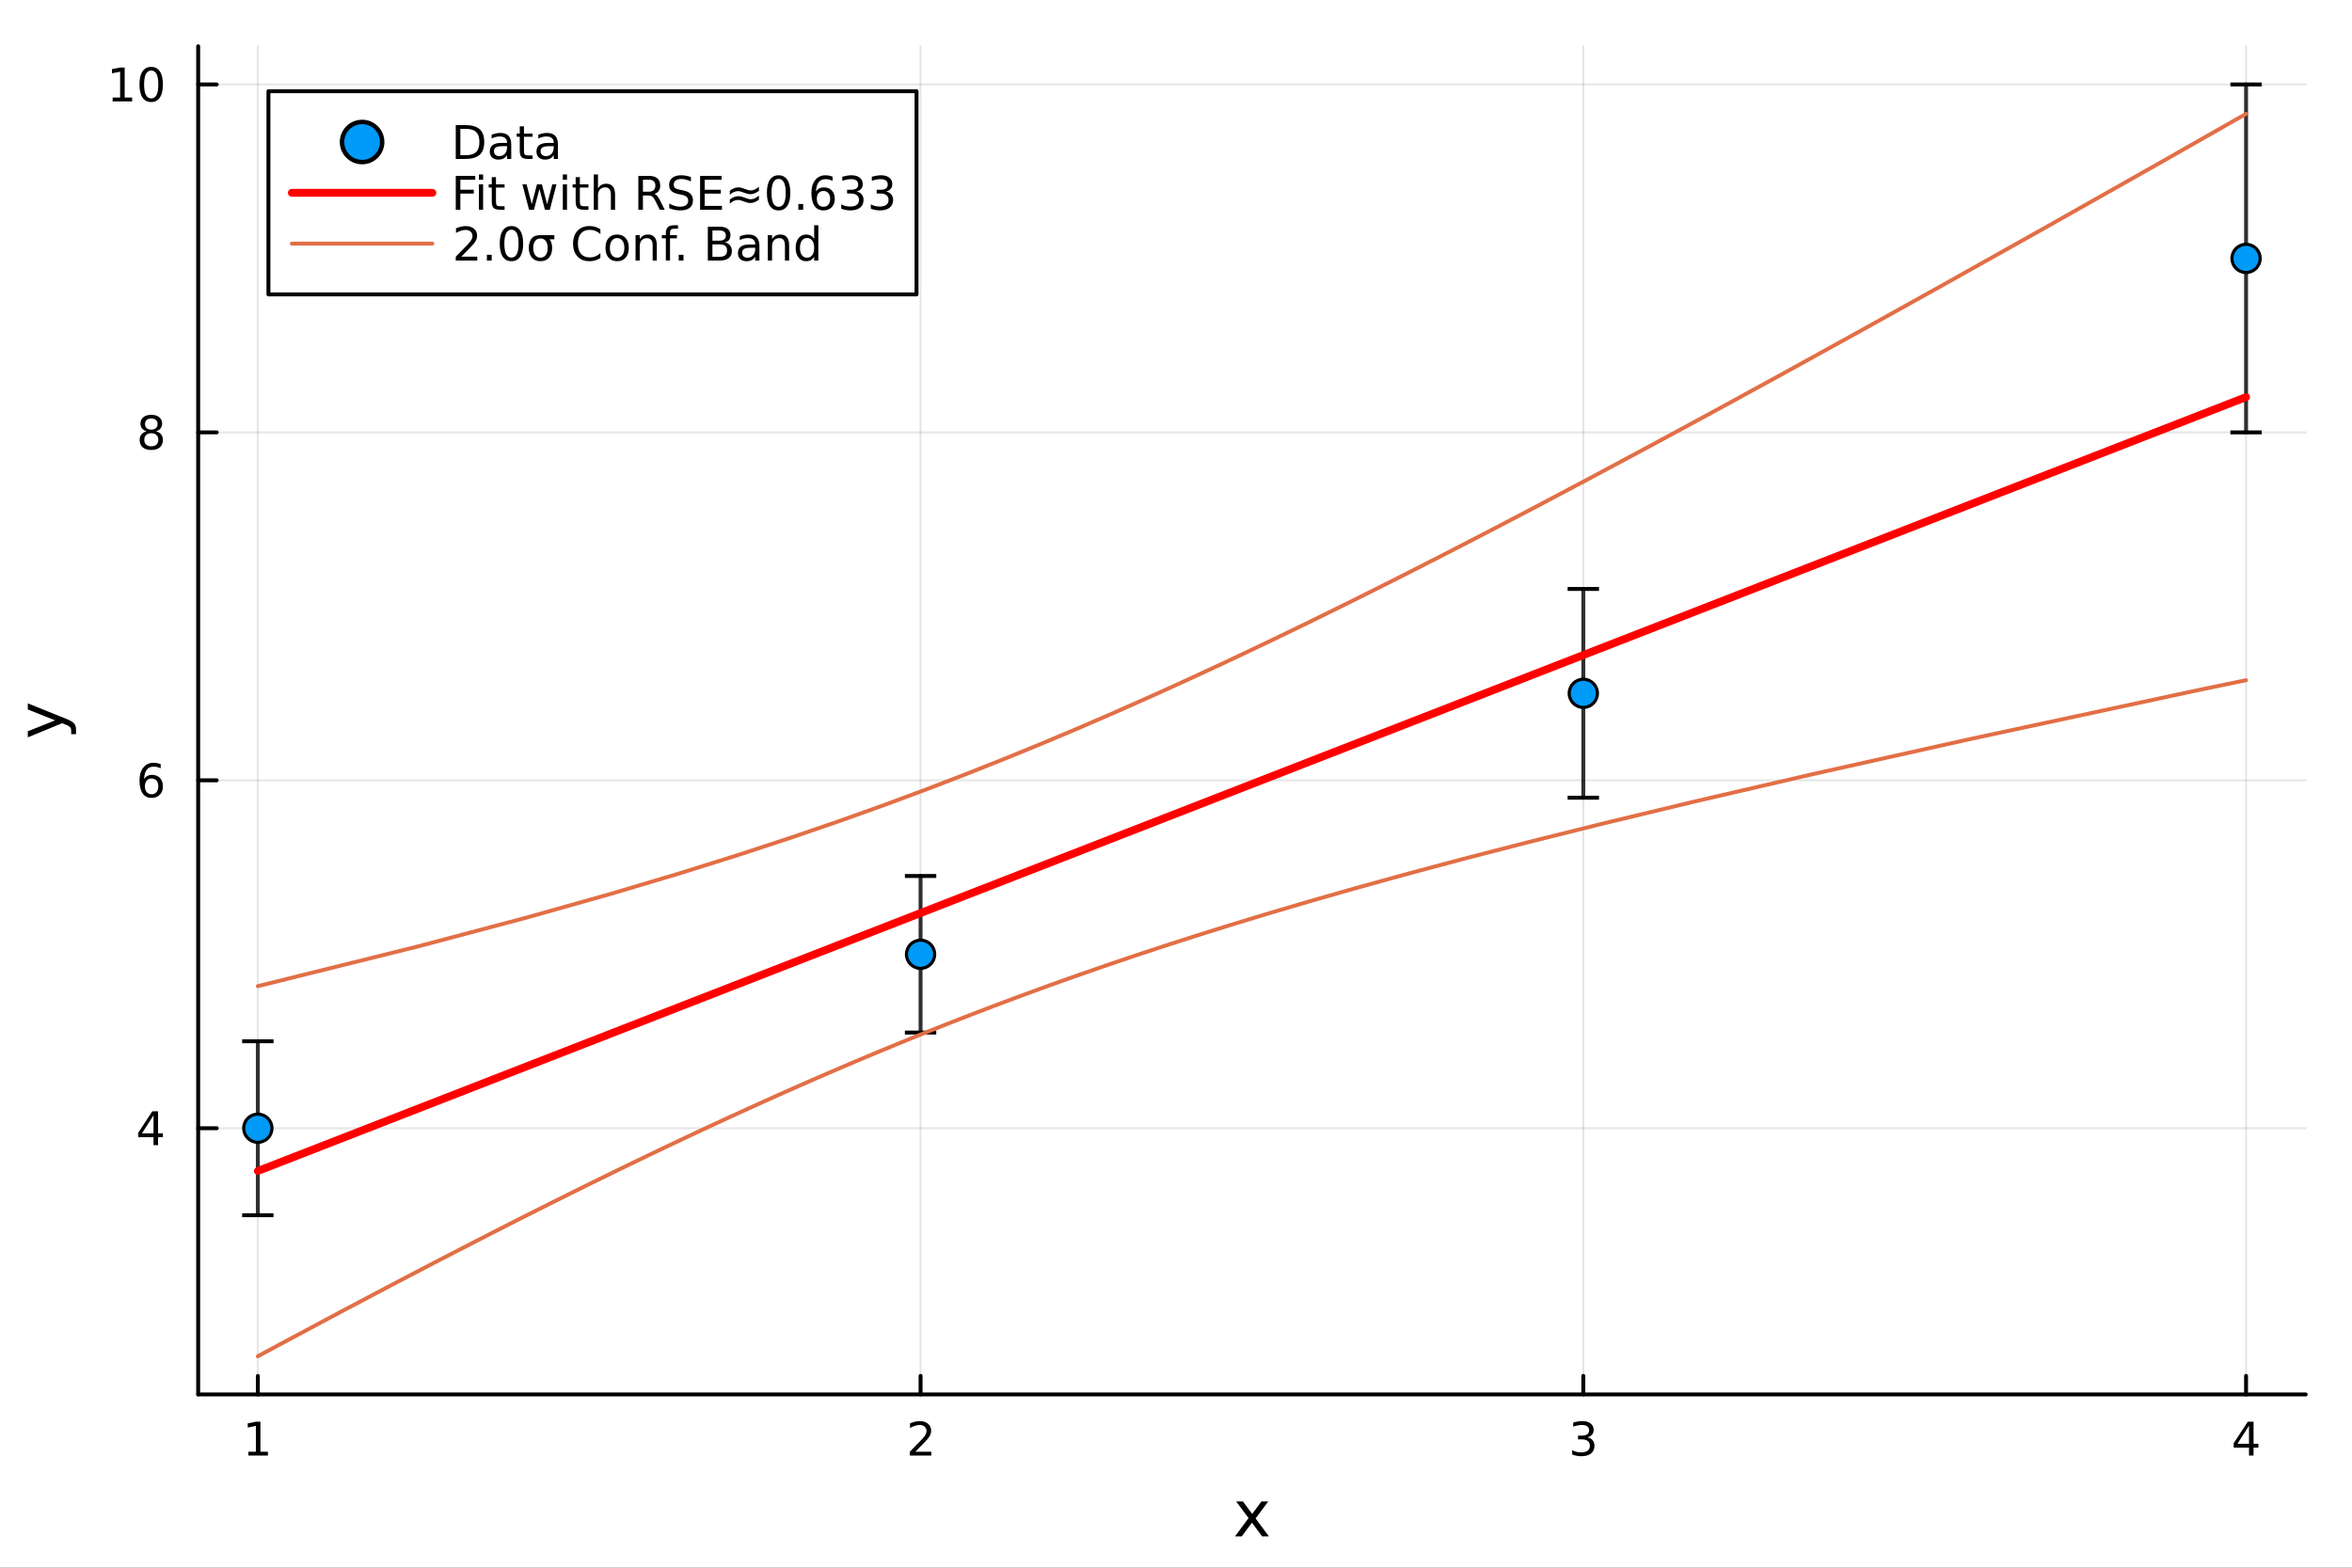 <?xml version="1.0" encoding="utf-8"?>
<svg xmlns="http://www.w3.org/2000/svg" xmlns:xlink="http://www.w3.org/1999/xlink" width="600" height="400" viewBox="0 0 2400 1600">
<rect x="0" y="0" width="2400" height="1600" fill="#333333" stroke="none"/>
<defs>
  <clipPath id="clip670">
    <rect x="0" y="0" width="2400" height="1600"/>
  </clipPath>
</defs>
<path clip-path="url(#clip670)" d="M0 1600 L2400 1600 L2400 0 L0 0  Z" fill="#ffffff" fill-rule="evenodd" fill-opacity="1"/>
<defs>
  <clipPath id="clip671">
    <rect x="480" y="0" width="1681" height="1600"/>
  </clipPath>
</defs>
<path clip-path="url(#clip670)" d="M202.227 1423.18 L2352.76 1423.18 L2352.76 47.244 L202.227 47.244  Z" fill="#ffffff" fill-rule="evenodd" fill-opacity="1"/>
<defs>
  <clipPath id="clip672">
    <rect x="202" y="47" width="2152" height="1377"/>
  </clipPath>
</defs>
<polyline clip-path="url(#clip672)" style="stroke:#000000; stroke-linecap:round; stroke-linejoin:round; stroke-width:2; stroke-opacity:0.1; fill:none" points="263.091,1423.18 263.091,47.244 "/>
<polyline clip-path="url(#clip672)" style="stroke:#000000; stroke-linecap:round; stroke-linejoin:round; stroke-width:2; stroke-opacity:0.1; fill:none" points="939.358,1423.18 939.358,47.244 "/>
<polyline clip-path="url(#clip672)" style="stroke:#000000; stroke-linecap:round; stroke-linejoin:round; stroke-width:2; stroke-opacity:0.1; fill:none" points="1615.63,1423.18 1615.63,47.244 "/>
<polyline clip-path="url(#clip672)" style="stroke:#000000; stroke-linecap:round; stroke-linejoin:round; stroke-width:2; stroke-opacity:0.1; fill:none" points="2291.89,1423.18 2291.89,47.244 "/>
<polyline clip-path="url(#clip672)" style="stroke:#000000; stroke-linecap:round; stroke-linejoin:round; stroke-width:2; stroke-opacity:0.1; fill:none" points="202.227,1151.49 2352.76,1151.49 "/>
<polyline clip-path="url(#clip672)" style="stroke:#000000; stroke-linecap:round; stroke-linejoin:round; stroke-width:2; stroke-opacity:0.1; fill:none" points="202.227,796.391 2352.76,796.391 "/>
<polyline clip-path="url(#clip672)" style="stroke:#000000; stroke-linecap:round; stroke-linejoin:round; stroke-width:2; stroke-opacity:0.1; fill:none" points="202.227,441.288 2352.76,441.288 "/>
<polyline clip-path="url(#clip672)" style="stroke:#000000; stroke-linecap:round; stroke-linejoin:round; stroke-width:2; stroke-opacity:0.1; fill:none" points="202.227,86.186 2352.76,86.186 "/>
<polyline clip-path="url(#clip670)" style="stroke:#000000; stroke-linecap:round; stroke-linejoin:round; stroke-width:4; stroke-opacity:1; fill:none" points="202.227,1423.18 2352.76,1423.18 "/>
<polyline clip-path="url(#clip670)" style="stroke:#000000; stroke-linecap:round; stroke-linejoin:round; stroke-width:4; stroke-opacity:1; fill:none" points="263.091,1423.18 263.091,1404.28 "/>
<polyline clip-path="url(#clip670)" style="stroke:#000000; stroke-linecap:round; stroke-linejoin:round; stroke-width:4; stroke-opacity:1; fill:none" points="939.358,1423.18 939.358,1404.28 "/>
<polyline clip-path="url(#clip670)" style="stroke:#000000; stroke-linecap:round; stroke-linejoin:round; stroke-width:4; stroke-opacity:1; fill:none" points="1615.63,1423.18 1615.63,1404.28 "/>
<polyline clip-path="url(#clip670)" style="stroke:#000000; stroke-linecap:round; stroke-linejoin:round; stroke-width:4; stroke-opacity:1; fill:none" points="2291.89,1423.18 2291.89,1404.28 "/>
<path clip-path="url(#clip670)" d="M253.473 1481.64 L261.112 1481.64 L261.112 1455.28 L252.802 1456.95 L252.802 1452.69 L261.066 1451.02 L265.742 1451.02 L265.742 1481.64 L273.381 1481.64 L273.381 1485.58 L253.473 1485.58 L253.473 1481.64 Z" fill="#000000" fill-rule="nonzero" fill-opacity="1" /><path clip-path="url(#clip670)" d="M934.011 1481.64 L950.33 1481.64 L950.33 1485.58 L928.386 1485.58 L928.386 1481.64 Q931.048 1478.89 935.631 1474.26 Q940.238 1469.61 941.418 1468.27 Q943.664 1465.74 944.543 1464.01 Q945.446 1462.25 945.446 1460.56 Q945.446 1457.8 943.502 1456.07 Q941.58 1454.33 938.479 1454.33 Q936.28 1454.33 933.826 1455.09 Q931.395 1455.86 928.618 1457.41 L928.618 1452.69 Q931.442 1451.55 933.895 1450.97 Q936.349 1450.39 938.386 1450.39 Q943.756 1450.39 946.951 1453.08 Q950.145 1455.77 950.145 1460.26 Q950.145 1462.39 949.335 1464.31 Q948.548 1466.2 946.442 1468.8 Q945.863 1469.47 942.761 1472.69 Q939.659 1475.88 934.011 1481.64 Z" fill="#000000" fill-rule="nonzero" fill-opacity="1" /><path clip-path="url(#clip670)" d="M1619.87 1466.95 Q1623.23 1467.66 1625.1 1469.93 Q1627 1472.2 1627 1475.53 Q1627 1480.65 1623.48 1483.45 Q1619.97 1486.25 1613.48 1486.25 Q1611.31 1486.25 1608.99 1485.81 Q1606.7 1485.39 1604.25 1484.54 L1604.25 1480.02 Q1606.19 1481.16 1608.51 1481.74 Q1610.82 1482.32 1613.35 1482.32 Q1617.74 1482.32 1620.03 1480.58 Q1622.35 1478.84 1622.35 1475.53 Q1622.35 1472.48 1620.2 1470.77 Q1618.07 1469.03 1614.25 1469.03 L1610.22 1469.03 L1610.22 1465.19 L1614.43 1465.19 Q1617.88 1465.19 1619.71 1463.82 Q1621.54 1462.43 1621.54 1459.84 Q1621.54 1457.18 1619.64 1455.77 Q1617.77 1454.33 1614.25 1454.33 Q1612.33 1454.33 1610.13 1454.75 Q1607.93 1455.16 1605.29 1456.04 L1605.29 1451.88 Q1607.95 1451.14 1610.27 1450.77 Q1612.6 1450.39 1614.66 1450.39 Q1619.99 1450.39 1623.09 1452.83 Q1626.19 1455.23 1626.19 1459.35 Q1626.19 1462.22 1624.55 1464.21 Q1622.91 1466.18 1619.87 1466.95 Z" fill="#000000" fill-rule="nonzero" fill-opacity="1" /><path clip-path="url(#clip670)" d="M2294.9 1455.09 L2283.1 1473.54 L2294.9 1473.54 L2294.9 1455.09 M2293.67 1451.02 L2299.55 1451.02 L2299.55 1473.54 L2304.48 1473.54 L2304.48 1477.43 L2299.55 1477.43 L2299.55 1485.58 L2294.9 1485.58 L2294.9 1477.43 L2279.3 1477.43 L2279.3 1472.92 L2293.67 1451.02 Z" fill="#000000" fill-rule="nonzero" fill-opacity="1" /><path clip-path="url(#clip670)" d="M1294.11 1532.4 L1281.22 1549.74 L1294.77 1568.04 L1287.87 1568.04 L1277.49 1554.04 L1267.12 1568.04 L1260.21 1568.04 L1274.05 1549.39 L1261.39 1532.4 L1268.29 1532.4 L1277.75 1545.1 L1287.2 1532.4 L1294.11 1532.4 Z" fill="#000000" fill-rule="nonzero" fill-opacity="1" /><polyline clip-path="url(#clip670)" style="stroke:#000000; stroke-linecap:round; stroke-linejoin:round; stroke-width:4; stroke-opacity:1; fill:none" points="202.227,1423.18 202.227,47.244 "/>
<polyline clip-path="url(#clip670)" style="stroke:#000000; stroke-linecap:round; stroke-linejoin:round; stroke-width:4; stroke-opacity:1; fill:none" points="202.227,1151.49 221.125,1151.49 "/>
<polyline clip-path="url(#clip670)" style="stroke:#000000; stroke-linecap:round; stroke-linejoin:round; stroke-width:4; stroke-opacity:1; fill:none" points="202.227,796.391 221.125,796.391 "/>
<polyline clip-path="url(#clip670)" style="stroke:#000000; stroke-linecap:round; stroke-linejoin:round; stroke-width:4; stroke-opacity:1; fill:none" points="202.227,441.288 221.125,441.288 "/>
<polyline clip-path="url(#clip670)" style="stroke:#000000; stroke-linecap:round; stroke-linejoin:round; stroke-width:4; stroke-opacity:1; fill:none" points="202.227,86.186 221.125,86.186 "/>
<path clip-path="url(#clip670)" d="M156.644 1138.29 L144.839 1156.74 L156.644 1156.74 L156.644 1138.29 M155.417 1134.21 L161.297 1134.21 L161.297 1156.74 L166.227 1156.74 L166.227 1160.62 L161.297 1160.62 L161.297 1168.77 L156.644 1168.77 L156.644 1160.62 L141.042 1160.62 L141.042 1156.11 L155.417 1134.21 Z" fill="#000000" fill-rule="nonzero" fill-opacity="1" /><path clip-path="url(#clip670)" d="M154.7 794.527 Q151.552 794.527 149.7 796.68 Q147.871 798.833 147.871 802.583 Q147.871 806.31 149.7 808.485 Q151.552 810.638 154.7 810.638 Q157.848 810.638 159.677 808.485 Q161.528 806.31 161.528 802.583 Q161.528 798.833 159.677 796.68 Q157.848 794.527 154.7 794.527 M163.982 779.874 L163.982 784.134 Q162.223 783.3 160.417 782.861 Q158.635 782.421 156.876 782.421 Q152.246 782.421 149.792 785.546 Q147.362 788.671 147.015 794.99 Q148.38 792.976 150.441 791.911 Q152.501 790.824 154.978 790.824 Q160.186 790.824 163.195 793.995 Q166.227 797.143 166.227 802.583 Q166.227 807.907 163.079 811.124 Q159.931 814.342 154.7 814.342 Q148.704 814.342 145.533 809.759 Q142.362 805.152 142.362 796.425 Q142.362 788.231 146.251 783.37 Q150.14 778.486 156.69 778.486 Q158.45 778.486 160.232 778.833 Q162.038 779.18 163.982 779.874 Z" fill="#000000" fill-rule="nonzero" fill-opacity="1" /><path clip-path="url(#clip670)" d="M154.376 442.156 Q151.042 442.156 149.121 443.939 Q147.223 445.721 147.223 448.846 Q147.223 451.971 149.121 453.753 Q151.042 455.536 154.376 455.536 Q157.709 455.536 159.63 453.753 Q161.552 451.948 161.552 448.846 Q161.552 445.721 159.63 443.939 Q157.732 442.156 154.376 442.156 M149.7 440.165 Q146.691 439.425 145.001 437.365 Q143.334 435.304 143.334 432.341 Q143.334 428.198 146.274 425.791 Q149.237 423.383 154.376 423.383 Q159.538 423.383 162.477 425.791 Q165.417 428.198 165.417 432.341 Q165.417 435.304 163.727 437.365 Q162.061 439.425 159.075 440.165 Q162.454 440.952 164.329 443.244 Q166.227 445.536 166.227 448.846 Q166.227 453.869 163.149 456.554 Q160.093 459.239 154.376 459.239 Q148.658 459.239 145.579 456.554 Q142.524 453.869 142.524 448.846 Q142.524 445.536 144.422 443.244 Q146.32 440.952 149.7 440.165 M147.987 432.781 Q147.987 435.466 149.653 436.971 Q151.343 438.476 154.376 438.476 Q157.385 438.476 159.075 436.971 Q160.788 435.466 160.788 432.781 Q160.788 430.096 159.075 428.591 Q157.385 427.087 154.376 427.087 Q151.343 427.087 149.653 428.591 Q147.987 430.096 147.987 432.781 Z" fill="#000000" fill-rule="nonzero" fill-opacity="1" /><path clip-path="url(#clip670)" d="M114.931 99.531 L122.57 99.531 L122.57 73.165 L114.26 74.832 L114.26 70.572 L122.524 68.906 L127.2 68.906 L127.2 99.531 L134.839 99.531 L134.839 103.466 L114.931 103.466 L114.931 99.531 Z" fill="#000000" fill-rule="nonzero" fill-opacity="1" /><path clip-path="url(#clip670)" d="M154.283 71.984 Q150.672 71.984 148.843 75.549 Q147.038 79.091 147.038 86.22 Q147.038 93.327 148.843 96.892 Q150.672 100.433 154.283 100.433 Q157.917 100.433 159.723 96.892 Q161.552 93.327 161.552 86.22 Q161.552 79.091 159.723 75.549 Q157.917 71.984 154.283 71.984 M154.283 68.281 Q160.093 68.281 163.149 72.887 Q166.227 77.47 166.227 86.22 Q166.227 94.947 163.149 99.554 Q160.093 104.137 154.283 104.137 Q148.473 104.137 145.394 99.554 Q142.339 94.947 142.339 86.22 Q142.339 77.47 145.394 72.887 Q148.473 68.281 154.283 68.281 Z" fill="#000000" fill-rule="nonzero" fill-opacity="1" /><path clip-path="url(#clip670)" d="M67.314 733.525 Q73.68 736.008 75.622 738.363 Q77.563 740.718 77.563 744.665 L77.563 749.344 L72.662 749.344 L72.662 745.906 Q72.662 743.487 71.516 742.151 Q70.37 740.814 66.105 739.191 L63.431 738.14 L28.356 752.559 L28.356 746.352 L56.238 735.212 L28.356 724.072 L28.356 717.865 L67.314 733.525 Z" fill="#000000" fill-rule="nonzero" fill-opacity="1" /><polyline clip-path="url(#clip672)" style="stroke:#000000; stroke-linecap:round; stroke-linejoin:round; stroke-width:4; stroke-opacity:0.8; fill:none" points="263.091,1240.27 263.091,1062.72 "/>
<polyline clip-path="url(#clip672)" style="stroke:#000000; stroke-linecap:round; stroke-linejoin:round; stroke-width:4; stroke-opacity:0.8; fill:none" points="939.358,1053.84 939.358,894.044 "/>
<polyline clip-path="url(#clip672)" style="stroke:#000000; stroke-linecap:round; stroke-linejoin:round; stroke-width:4; stroke-opacity:0.8; fill:none" points="1615.63,814.146 1615.63,601.084 "/>
<polyline clip-path="url(#clip672)" style="stroke:#000000; stroke-linecap:round; stroke-linejoin:round; stroke-width:4; stroke-opacity:0.8; fill:none" points="2291.89,441.288 2291.89,86.186 "/>
<line clip-path="url(#clip672)" x1="279.091" y1="1240.27" x2="247.091" y2="1240.27" style="stroke:#000000; stroke-width:4; stroke-opacity:1"/>
<line clip-path="url(#clip672)" x1="279.091" y1="1062.72" x2="247.091" y2="1062.72" style="stroke:#000000; stroke-width:4; stroke-opacity:1"/>
<line clip-path="url(#clip672)" x1="955.358" y1="1053.84" x2="923.358" y2="1053.84" style="stroke:#000000; stroke-width:4; stroke-opacity:1"/>
<line clip-path="url(#clip672)" x1="955.358" y1="894.044" x2="923.358" y2="894.044" style="stroke:#000000; stroke-width:4; stroke-opacity:1"/>
<line clip-path="url(#clip672)" x1="1631.63" y1="814.146" x2="1599.63" y2="814.146" style="stroke:#000000; stroke-width:4; stroke-opacity:1"/>
<line clip-path="url(#clip672)" x1="1631.63" y1="601.084" x2="1599.63" y2="601.084" style="stroke:#000000; stroke-width:4; stroke-opacity:1"/>
<line clip-path="url(#clip672)" x1="2307.89" y1="441.288" x2="2275.89" y2="441.288" style="stroke:#000000; stroke-width:4; stroke-opacity:1"/>
<line clip-path="url(#clip672)" x1="2307.89" y1="86.186" x2="2275.89" y2="86.186" style="stroke:#000000; stroke-width:4; stroke-opacity:1"/>
<circle clip-path="url(#clip672)" cx="263.091" cy="1151.49" r="14.4" fill="#009af9" fill-rule="evenodd" fill-opacity="1" stroke="#000000" stroke-opacity="1" stroke-width="3.2"/>
<circle clip-path="url(#clip672)" cx="939.358" cy="973.942" r="14.4" fill="#009af9" fill-rule="evenodd" fill-opacity="1" stroke="#000000" stroke-opacity="1" stroke-width="3.2"/>
<circle clip-path="url(#clip672)" cx="1615.63" cy="707.615" r="14.4" fill="#009af9" fill-rule="evenodd" fill-opacity="1" stroke="#000000" stroke-opacity="1" stroke-width="3.2"/>
<circle clip-path="url(#clip672)" cx="2291.89" cy="263.737" r="14.4" fill="#009af9" fill-rule="evenodd" fill-opacity="1" stroke="#000000" stroke-opacity="1" stroke-width="3.2"/>
<polyline clip-path="url(#clip672)" style="stroke:#ff0000; stroke-linecap:round; stroke-linejoin:round; stroke-width:8; stroke-opacity:1; fill:none" points="263.091,1195.16 267.157,1193.58 271.223,1191.99 275.289,1190.41 279.354,1188.83 283.42,1187.24 287.486,1185.66 291.552,1184.08 295.617,1182.5 299.683,1180.91 303.749,1179.33 307.815,1177.75 311.88,1176.16 315.946,1174.58 320.012,1173 324.077,1171.41 328.143,1169.83 332.209,1168.25 336.275,1166.67 340.34,1165.08 344.406,1163.5 348.472,1161.92 352.538,1160.33 356.603,1158.75 360.669,1157.17 364.735,1155.59 368.801,1154 372.866,1152.42 376.932,1150.84 380.998,1149.25 385.063,1147.67 389.129,1146.09 393.195,1144.51 397.261,1142.92 401.326,1141.34 405.392,1139.76 409.458,1138.17 413.524,1136.59 417.589,1135.01 421.655,1133.42 425.721,1131.84 429.787,1130.26 433.852,1128.68 437.918,1127.09 441.984,1125.51 446.049,1123.93 450.115,1122.34 454.181,1120.76 458.247,1119.18 462.312,1117.6 466.378,1116.01 470.444,1114.43 474.51,1112.85 478.575,1111.26 482.641,1109.68 486.707,1108.1 490.772,1106.52 494.838,1104.93 498.904,1103.35 502.97,1101.77 507.035,1100.18 511.101,1098.6 515.167,1097.02 519.233,1095.44 523.298,1093.85 527.364,1092.27 531.43,1090.69 535.496,1089.1 539.561,1087.52 543.627,1085.94 547.693,1084.35 551.758,1082.77 555.824,1081.19 559.89,1079.61 563.956,1078.02 568.021,1076.44 572.087,1074.86 576.153,1073.27 580.219,1071.69 584.284,1070.11 588.35,1068.53 592.416,1066.94 596.482,1065.36 600.547,1063.78 604.613,1062.19 608.679,1060.61 612.744,1059.03 616.81,1057.45 620.876,1055.86 624.942,1054.28 629.007,1052.7 633.073,1051.11 637.139,1049.53 641.205,1047.95 645.27,1046.36 649.336,1044.78 653.402,1043.2 657.468,1041.62 661.533,1040.03 665.599,1038.45 669.665,1036.87 673.73,1035.28 677.796,1033.7 681.862,1032.12 685.928,1030.54 689.993,1028.95 694.059,1027.37 698.125,1025.79 702.191,1024.2 706.256,1022.62 710.322,1021.04 714.388,1019.46 718.453,1017.87 722.519,1016.29 726.585,1014.71 730.651,1013.12 734.716,1011.54 738.782,1009.96 742.848,1008.38 746.914,1006.79 750.979,1005.21 755.045,1003.63 759.111,1002.04 763.177,1000.46 767.242,998.878 771.308,997.295 775.374,995.712 779.439,994.129 783.505,992.546 787.571,990.963 791.637,989.38 795.702,987.797 799.768,986.214 803.834,984.631 807.9,983.049 811.965,981.466 816.031,979.883 820.097,978.3 824.163,976.717 828.228,975.134 832.294,973.551 836.36,971.968 840.425,970.385 844.491,968.802 848.557,967.219 852.623,965.637 856.688,964.054 860.754,962.471 864.82,960.888 868.886,959.305 872.951,957.722 877.017,956.139 881.083,954.556 885.149,952.973 889.214,951.39 893.28,949.807 897.346,948.225 901.411,946.642 905.477,945.059 909.543,943.476 913.609,941.893 917.674,940.31 921.74,938.727 925.806,937.144 929.872,935.561 933.937,933.978 938.003,932.395 942.069,930.813 946.135,929.23 950.2,927.647 954.266,926.064 958.332,924.481 962.397,922.898 966.463,921.315 970.529,919.732 974.595,918.149 978.66,916.566 982.726,914.983 986.792,913.401 990.858,911.818 994.923,910.235 998.989,908.652 1003.05,907.069 1007.12,905.486 1011.19,903.903 1015.25,902.32 1019.32,900.737 1023.38,899.154 1027.45,897.571 1031.51,895.989 1035.58,894.406 1039.65,892.823 1043.71,891.24 1047.78,889.657 1051.84,888.074 1055.91,886.491 1059.98,884.908 1064.04,883.325 1068.11,881.742 1072.17,880.159 1076.24,878.577 1080.3,876.994 1084.37,875.411 1088.44,873.828 1092.5,872.245 1096.57,870.662 1100.63,869.079 1104.7,867.496 1108.76,865.913 1112.83,864.33 1116.9,862.747 1120.96,861.165 1125.03,859.582 1129.09,857.999 1133.16,856.416 1137.22,854.833 1141.29,853.25 1145.36,851.667 1149.42,850.084 1153.49,848.501 1157.55,846.918 1161.62,845.335 1165.68,843.753 1169.75,842.17 1173.82,840.587 1177.88,839.004 1181.95,837.421 1186.01,835.838 1190.08,834.255 1194.14,832.672 1198.21,831.089 1202.28,829.506 1206.34,827.923 1210.41,826.341 1214.47,824.758 1218.54,823.175 1222.6,821.592 1226.67,820.009 1230.74,818.426 1234.8,816.843 1238.87,815.26 1242.93,813.677 1247,812.094 1251.06,810.511 1255.13,808.929 1259.2,807.346 1263.26,805.763 1267.33,804.18 1271.39,802.597 1275.46,801.014 1279.52,799.431 1283.59,797.848 1287.66,796.265 1291.72,794.682 1295.79,793.099 1299.85,791.517 1303.92,789.934 1307.98,788.351 1312.05,786.768 1316.12,785.185 1320.18,783.602 1324.25,782.019 1328.31,780.436 1332.38,778.853 1336.44,777.27 1340.51,775.687 1344.58,774.105 1348.64,772.522 1352.71,770.939 1356.77,769.356 1360.84,767.773 1364.9,766.19 1368.97,764.607 1373.04,763.024 1377.1,761.441 1381.17,759.858 1385.23,758.275 1389.3,756.693 1393.37,755.11 1397.43,753.527 1401.5,751.944 1405.56,750.361 1409.63,748.778 1413.69,747.195 1417.76,745.612 1421.83,744.029 1425.89,742.446 1429.96,740.863 1434.02,739.281 1438.09,737.698 1442.15,736.115 1446.22,734.532 1450.29,732.949 1454.35,731.366 1458.42,729.783 1462.48,728.2 1466.55,726.617 1470.61,725.034 1474.68,723.451 1478.75,721.869 1482.81,720.286 1486.88,718.703 1490.94,717.12 1495.01,715.537 1499.07,713.954 1503.14,712.371 1507.21,710.788 1511.27,709.205 1515.34,707.622 1519.4,706.039 1523.47,704.457 1527.53,702.874 1531.6,701.291 1535.67,699.708 1539.73,698.125 1543.8,696.542 1547.86,694.959 1551.93,693.376 1555.99,691.793 1560.06,690.21 1564.13,688.627 1568.19,687.045 1572.26,685.462 1576.32,683.879 1580.39,682.296 1584.45,680.713 1588.52,679.13 1592.59,677.547 1596.65,675.964 1600.72,674.381 1604.78,672.798 1608.85,671.215 1612.91,669.633 1616.98,668.05 1621.05,666.467 1625.11,664.884 1629.18,663.301 1633.24,661.718 1637.31,660.135 1641.37,658.552 1645.44,656.969 1649.51,655.386 1653.57,653.803 1657.64,652.221 1661.7,650.638 1665.77,649.055 1669.83,647.472 1673.9,645.889 1677.97,644.306 1682.03,642.723 1686.1,641.14 1690.16,639.557 1694.23,637.974 1698.29,636.391 1702.36,634.809 1706.43,633.226 1710.49,631.643 1714.56,630.06 1718.62,628.477 1722.69,626.894 1726.76,625.311 1730.82,623.728 1734.89,622.145 1738.95,620.562 1743.02,618.979 1747.08,617.397 1751.15,615.814 1755.22,614.231 1759.28,612.648 1763.35,611.065 1767.41,609.482 1771.48,607.899 1775.54,606.316 1779.61,604.733 1783.68,603.15 1787.74,601.567 1791.81,599.985 1795.87,598.402 1799.94,596.819 1804,595.236 1808.07,593.653 1812.14,592.07 1816.2,590.487 1820.27,588.904 1824.33,587.321 1828.4,585.738 1832.46,584.155 1836.53,582.573 1840.6,580.99 1844.66,579.407 1848.73,577.824 1852.79,576.241 1856.86,574.658 1860.92,573.075 1864.99,571.492 1869.06,569.909 1873.12,568.326 1877.19,566.743 1881.25,565.161 1885.32,563.578 1889.38,561.995 1893.45,560.412 1897.52,558.829 1901.58,557.246 1905.65,555.663 1909.71,554.08 1913.78,552.497 1917.84,550.914 1921.91,549.331 1925.98,547.749 1930.04,546.166 1934.11,544.583 1938.17,543 1942.24,541.417 1946.3,539.834 1950.37,538.251 1954.44,536.668 1958.5,535.085 1962.57,533.502 1966.63,531.919 1970.7,530.337 1974.76,528.754 1978.83,527.171 1982.9,525.588 1986.96,524.005 1991.03,522.422 1995.09,520.839 1999.16,519.256 2003.22,517.673 2007.29,516.09 2011.36,514.507 2015.42,512.924 2019.49,511.342 2023.55,509.759 2027.62,508.176 2031.69,506.593 2035.75,505.01 2039.82,503.427 2043.88,501.844 2047.95,500.261 2052.01,498.678 2056.08,497.095 2060.15,495.512 2064.21,493.93 2068.28,492.347 2072.34,490.764 2076.41,489.181 2080.47,487.598 2084.54,486.015 2088.61,484.432 2092.67,482.849 2096.74,481.266 2100.8,479.683 2104.87,478.1 2108.93,476.518 2113,474.935 2117.07,473.352 2121.13,471.769 2125.2,470.186 2129.26,468.603 2133.33,467.02 2137.39,465.437 2141.46,463.854 2145.53,462.271 2149.59,460.688 2153.66,459.106 2157.72,457.523 2161.79,455.94 2165.85,454.357 2169.92,452.774 2173.99,451.191 2178.05,449.608 2182.12,448.025 2186.18,446.442 2190.25,444.859 2194.31,443.276 2198.38,441.694 2202.45,440.111 2206.51,438.528 2210.58,436.945 2214.64,435.362 2218.71,433.779 2222.77,432.196 2226.84,430.613 2230.91,429.03 2234.97,427.447 2239.04,425.864 2243.1,424.282 2247.17,422.699 2251.23,421.116 2255.3,419.533 2259.37,417.95 2263.43,416.367 2267.5,414.784 2271.56,413.201 2275.63,411.618 2279.69,410.035 2283.76,408.452 2287.83,406.87 2291.89,405.287 "/>
<polyline clip-path="url(#clip672)" style="stroke:#e26f46; stroke-linecap:round; stroke-linejoin:round; stroke-width:4; stroke-opacity:1; fill:none" points="263.091,1384.24 269.877,1380.56 276.662,1376.91 283.447,1373.27 290.233,1369.64 297.018,1366.01 303.803,1362.37 310.588,1358.74 317.374,1355.1 324.159,1351.47 330.944,1347.83 337.73,1344.2 344.515,1340.59 351.3,1337 358.085,1333.41 364.871,1329.82 371.656,1326.24 378.441,1322.65 385.227,1319.06 392.012,1315.47 398.797,1311.89 405.582,1308.34 412.368,1304.8 419.153,1301.25 425.938,1297.71 432.724,1294.17 439.509,1290.62 446.294,1287.08 453.079,1283.57 459.865,1280.07 466.65,1276.57 473.435,1273.07 480.221,1269.57 487.006,1266.07 493.791,1262.59 500.576,1259.13 507.362,1255.67 514.147,1252.22 520.932,1248.76 527.718,1245.3 534.503,1241.87 541.288,1238.46 548.073,1235.05 554.859,1231.63 561.644,1228.22 568.429,1224.82 575.215,1221.45 582,1218.08 588.785,1214.71 595.57,1211.34 602.356,1207.98 609.141,1204.66 615.926,1201.33 622.712,1198 629.497,1194.68 636.282,1191.38 643.067,1188.1 649.853,1184.82 656.638,1181.54 663.423,1178.27 670.209,1175.03 676.994,1171.79 683.779,1168.56 690.564,1165.32 697.35,1162.13 704.135,1158.94 710.92,1155.75 717.706,1152.56 724.491,1149.41 731.276,1146.26 738.061,1143.12 744.847,1139.98 751.632,1136.88 758.417,1133.78 765.203,1130.68 771.988,1127.59 778.773,1124.54 785.558,1121.49 792.344,1118.44 799.129,1115.41 805.914,1112.41 812.7,1109.4 819.485,1106.4 826.27,1103.44 833.055,1100.48 839.841,1097.53 846.626,1094.58 853.411,1091.68 860.197,1088.77 866.982,1085.87 873.767,1082.99 880.552,1080.14 887.338,1077.28 894.123,1074.43 900.908,1071.63 907.694,1068.83 914.479,1066.02 921.264,1063.24 928.049,1060.49 934.835,1057.74 941.62,1054.99 948.405,1052.28 955.191,1049.59 961.976,1046.89 968.761,1044.2 975.546,1041.56 982.332,1038.91 989.117,1036.27 995.902,1033.65 1002.69,1031.07 1009.47,1028.48 1016.26,1025.89 1023.04,1023.34 1029.83,1020.81 1036.61,1018.28 1043.4,1015.74 1050.18,1013.26 1056.97,1010.79 1063.76,1008.31 1070.54,1005.83 1077.33,1003.41 1084.11,1000.99 1090.9,998.573 1097.68,996.154 1104.47,993.786 1111.25,991.425 1118.04,989.065 1124.82,986.704 1131.61,984.381 1138.39,982.079 1145.18,979.777 1151.96,977.475 1158.75,975.186 1165.53,972.943 1172.32,970.701 1179.11,968.458 1185.89,966.216 1192.68,964.008 1199.46,961.825 1206.25,959.643 1213.03,957.46 1219.82,955.278 1226.6,953.136 1233.39,951.014 1240.17,948.892 1246.96,946.77 1253.74,944.648 1260.53,942.552 1267.31,940.491 1274.1,938.43 1280.88,936.369 1287.67,934.308 1294.45,932.247 1301.24,930.235 1308.03,928.236 1314.81,926.236 1321.6,924.236 1328.38,922.236 1335.17,920.236 1341.95,918.279 1348.74,916.341 1355.52,914.403 1362.31,912.465 1369.09,910.526 1375.88,908.588 1382.66,906.65 1389.45,904.772 1396.23,902.896 1403.02,901.019 1409.8,899.143 1416.59,897.266 1423.38,895.389 1430.16,893.513 1436.95,891.668 1443.73,889.853 1450.52,888.038 1457.3,886.223 1464.09,884.408 1470.87,882.593 1477.66,880.778 1484.44,878.964 1491.23,877.152 1498.01,875.399 1504.8,873.646 1511.58,871.892 1518.37,870.139 1525.15,868.386 1531.94,866.632 1538.73,864.879 1545.51,863.125 1552.3,861.372 1559.08,859.638 1565.87,857.946 1572.65,856.254 1579.44,854.562 1586.22,852.87 1593.01,851.177 1599.79,849.485 1606.58,847.793 1613.36,846.101 1620.15,844.409 1626.93,842.717 1633.72,841.024 1640.5,839.383 1647.29,837.751 1654.08,836.119 1660.86,834.488 1667.65,832.856 1674.43,831.225 1681.22,829.593 1688,827.961 1694.79,826.33 1701.57,824.698 1708.36,823.067 1715.14,821.435 1721.93,819.803 1728.71,818.172 1735.5,816.591 1742.28,815.019 1749.07,813.448 1755.85,811.876 1762.64,810.304 1769.42,808.732 1776.21,807.16 1783,805.588 1789.78,804.016 1796.57,802.444 1803.35,800.873 1810.14,799.301 1816.92,797.729 1823.71,796.157 1830.49,794.585 1837.28,793.013 1844.06,791.441 1850.85,789.879 1857.63,788.366 1864.42,786.852 1871.2,785.339 1877.99,783.826 1884.77,782.312 1891.56,780.799 1898.35,779.285 1905.13,777.772 1911.92,776.259 1918.7,774.745 1925.49,773.232 1932.27,771.718 1939.06,770.205 1945.84,768.692 1952.63,767.178 1959.41,765.665 1966.2,764.151 1972.98,762.638 1979.77,761.125 1986.55,759.611 1993.34,758.098 2000.12,756.584 2006.91,755.071 2013.7,753.585 2020.48,752.128 2027.27,750.672 2034.05,749.215 2040.84,747.758 2047.62,746.302 2054.41,744.845 2061.19,743.388 2067.98,741.931 2074.76,740.475 2081.55,739.018 2088.33,737.561 2095.12,736.105 2101.9,734.648 2108.69,733.191 2115.47,731.734 2122.26,730.278 2129.05,728.821 2135.83,727.364 2142.62,725.908 2149.4,724.451 2156.19,722.994 2162.97,721.537 2169.76,720.081 2176.54,718.624 2183.33,717.167 2190.11,715.711 2196.9,714.254 2203.68,712.797 2210.47,711.34 2217.25,709.884 2224.04,708.427 2230.82,706.97 2237.61,705.514 2244.39,704.058 2251.18,702.655 2257.97,701.252 2264.75,699.85 2271.54,698.447 2278.32,697.044 2285.11,695.642 2291.89,694.239 "/>
<polyline clip-path="url(#clip672)" style="stroke:#e26f46; stroke-linecap:round; stroke-linejoin:round; stroke-width:4; stroke-opacity:1; fill:none" points="263.091,1006.47 269.877,1004.83 276.662,1003.14 283.447,1001.46 290.233,999.773 297.018,998.088 303.803,996.403 310.588,994.719 317.374,993.034 324.159,991.349 330.944,989.665 337.73,987.98 344.515,986.295 351.3,984.611 358.085,982.926 364.871,981.241 371.656,979.557 378.441,977.872 385.227,976.187 392.012,974.502 398.797,972.818 405.582,971.133 412.368,969.448 419.153,967.764 425.938,966.079 432.724,964.282 439.509,962.481 446.294,960.679 453.079,958.878 459.865,957.077 466.65,955.276 473.435,953.475 480.221,951.674 487.006,949.873 493.791,948.072 500.576,946.271 507.362,944.47 514.147,942.669 520.932,940.868 527.718,939.067 534.503,937.266 541.288,935.397 548.073,933.484 554.859,931.571 561.644,929.657 568.429,927.744 575.215,925.831 582,923.918 588.785,922.005 595.57,920.091 602.356,918.178 609.141,916.265 615.926,914.352 622.712,912.438 629.497,910.419 636.282,908.397 643.067,906.375 649.853,904.353 656.638,902.331 663.423,900.309 670.209,898.287 676.994,896.265 683.779,894.243 690.564,892.221 697.35,890.139 704.135,888.012 710.92,885.884 717.706,883.756 724.491,881.628 731.276,879.5 738.061,877.373 744.847,875.245 751.632,873.117 758.417,870.927 765.203,868.697 771.988,866.466 778.773,864.236 785.558,862.005 792.344,859.775 799.129,857.544 805.914,855.314 812.7,853.018 819.485,850.688 826.27,848.358 833.055,846.028 839.841,843.697 846.626,841.367 853.411,839.037 860.197,836.666 866.982,834.239 873.767,831.812 880.552,829.386 887.338,826.959 894.123,824.532 900.908,822.105 907.694,819.612 914.479,817.091 921.264,814.57 928.049,812.05 934.835,809.529 941.62,807.009 948.405,804.453 955.191,801.842 961.976,799.231 968.761,796.62 975.546,794.009 982.332,791.398 989.117,788.756 995.902,786.057 1002.69,783.359 1009.47,780.66 1016.26,777.962 1023.04,775.264 1029.83,772.521 1036.61,769.739 1043.4,766.956 1050.18,764.173 1056.97,761.391 1063.76,758.608 1070.54,755.758 1077.33,752.894 1084.11,750.031 1090.9,747.167 1097.68,744.303 1104.47,741.422 1111.25,738.48 1118.04,735.539 1124.82,732.598 1131.61,729.656 1138.39,726.715 1145.18,723.724 1151.96,720.708 1158.75,717.692 1165.53,714.676 1172.32,711.66 1179.11,708.638 1185.89,705.55 1192.68,702.463 1199.46,699.375 1206.25,696.288 1213.03,693.2 1219.82,690.081 1226.6,686.926 1233.39,683.77 1240.17,680.614 1246.96,677.459 1253.74,674.303 1260.53,671.098 1267.31,667.877 1274.1,664.656 1280.88,661.436 1287.67,658.215 1294.45,654.994 1301.24,651.716 1308.03,648.433 1314.81,645.15 1321.6,641.868 1328.38,638.585 1335.17,635.302 1341.95,631.965 1348.74,628.623 1355.52,625.282 1362.31,621.94 1369.09,618.598 1375.88,615.257 1382.66,611.875 1389.45,608.477 1396.23,605.08 1403.02,601.682 1409.8,598.285 1416.59,594.887 1423.38,591.476 1430.16,588.026 1436.95,584.575 1443.73,581.125 1450.52,577.674 1457.3,574.223 1464.09,570.773 1470.87,567.299 1477.66,563.799 1484.44,560.298 1491.23,556.797 1498.01,553.297 1504.8,549.796 1511.58,546.295 1518.37,542.781 1525.15,539.233 1531.94,535.685 1538.73,532.137 1545.51,528.589 1552.3,525.041 1559.08,521.493 1565.87,517.945 1572.65,514.366 1579.44,510.774 1586.22,507.181 1593.01,503.589 1599.79,499.996 1606.58,496.404 1613.36,492.811 1620.15,489.219 1626.93,485.604 1633.72,481.969 1640.5,478.335 1647.29,474.7 1654.08,471.066 1660.86,467.432 1667.65,463.797 1674.43,460.163 1681.22,456.528 1688,452.865 1694.79,449.191 1701.57,445.517 1708.36,441.843 1715.14,438.17 1721.93,434.496 1728.71,430.822 1735.5,427.148 1742.28,423.475 1749.07,419.794 1755.85,416.084 1762.64,412.373 1769.42,408.663 1776.21,404.952 1783,401.242 1789.78,397.531 1796.57,393.821 1803.35,390.11 1810.14,386.4 1816.92,382.689 1823.71,378.955 1830.49,375.21 1837.28,371.465 1844.06,367.72 1850.85,363.975 1857.63,360.231 1864.42,356.486 1871.2,352.741 1877.99,348.996 1884.77,345.251 1891.56,341.506 1898.35,337.759 1905.13,333.982 1911.92,330.206 1918.7,326.429 1925.49,322.652 1932.27,318.875 1939.06,315.098 1945.84,311.322 1952.63,307.545 1959.41,303.768 1966.2,299.991 1972.98,296.215 1979.77,292.438 1986.55,288.659 1993.34,284.853 2000.12,281.046 2006.91,277.24 2013.7,273.433 2020.48,269.627 2027.27,265.821 2034.05,262.014 2040.84,258.208 2047.62,254.402 2054.41,250.595 2061.19,246.789 2067.98,242.982 2074.76,239.176 2081.55,235.37 2088.33,231.554 2095.12,227.72 2101.9,223.887 2108.69,220.053 2115.47,216.219 2122.26,212.386 2129.05,208.552 2135.83,204.718 2142.62,200.884 2149.4,197.051 2156.19,193.217 2162.97,189.383 2169.76,185.55 2176.54,181.716 2183.33,177.882 2190.11,174.048 2196.9,170.215 2203.68,166.371 2210.47,162.512 2217.25,158.653 2224.04,154.794 2230.82,150.935 2237.61,147.077 2244.39,143.218 2251.18,139.359 2257.97,135.5 2264.75,131.641 2271.54,127.782 2278.32,123.924 2285.11,120.065 2291.89,116.206 "/>
<path clip-path="url(#clip670)" d="M273.912 300.469 L935.235 300.469 L935.235 93.109 L273.912 93.109  Z" fill="#ffffff" fill-rule="evenodd" fill-opacity="1"/>
<polyline clip-path="url(#clip670)" style="stroke:#000000; stroke-linecap:round; stroke-linejoin:round; stroke-width:4; stroke-opacity:1; fill:none" points="273.912,300.469 935.235,300.469 935.235,93.109 273.912,93.109 273.912,300.469 "/>
<circle clip-path="url(#clip670)" cx="369.491" cy="144.949" r="20.48" fill="#009af9" fill-rule="evenodd" fill-opacity="1" stroke="#000000" stroke-opacity="1" stroke-width="4.551"/>
<path clip-path="url(#clip670)" d="M469.746 131.511 L469.746 158.386 L475.394 158.386 Q482.547 158.386 485.857 155.145 Q489.19 151.905 489.19 144.914 Q489.19 137.969 485.857 134.752 Q482.547 131.511 475.394 131.511 L469.746 131.511 M465.07 127.669 L474.676 127.669 Q484.723 127.669 489.422 131.858 Q494.121 136.025 494.121 144.914 Q494.121 153.849 489.398 158.039 Q484.676 162.229 474.676 162.229 L465.07 162.229 L465.07 127.669 Z" fill="#000000" fill-rule="nonzero" fill-opacity="1" /><path clip-path="url(#clip670)" d="M513.171 149.196 Q508.009 149.196 506.019 150.377 Q504.028 151.557 504.028 154.405 Q504.028 156.673 505.509 158.016 Q507.014 159.335 509.583 159.335 Q513.125 159.335 515.255 156.835 Q517.408 154.312 517.408 150.145 L517.408 149.196 L513.171 149.196 M521.667 147.437 L521.667 162.229 L517.408 162.229 L517.408 158.293 Q515.949 160.655 513.773 161.789 Q511.597 162.9 508.449 162.9 Q504.468 162.9 502.107 160.678 Q499.769 158.432 499.769 154.682 Q499.769 150.307 502.685 148.085 Q505.625 145.863 511.435 145.863 L517.408 145.863 L517.408 145.446 Q517.408 142.507 515.463 140.909 Q513.542 139.289 510.046 139.289 Q507.824 139.289 505.718 139.821 Q503.611 140.354 501.667 141.419 L501.667 137.483 Q504.005 136.581 506.204 136.141 Q508.403 135.678 510.486 135.678 Q516.111 135.678 518.889 138.594 Q521.667 141.511 521.667 147.437 Z" fill="#000000" fill-rule="nonzero" fill-opacity="1" /><path clip-path="url(#clip670)" d="M534.653 128.942 L534.653 136.303 L543.426 136.303 L543.426 139.613 L534.653 139.613 L534.653 153.687 Q534.653 156.858 535.509 157.761 Q536.389 158.664 539.051 158.664 L543.426 158.664 L543.426 162.229 L539.051 162.229 Q534.12 162.229 532.245 160.4 Q530.37 158.548 530.37 153.687 L530.37 139.613 L527.245 139.613 L527.245 136.303 L530.37 136.303 L530.37 128.942 L534.653 128.942 Z" fill="#000000" fill-rule="nonzero" fill-opacity="1" /><path clip-path="url(#clip670)" d="M560.81 149.196 Q555.648 149.196 553.657 150.377 Q551.667 151.557 551.667 154.405 Q551.667 156.673 553.148 158.016 Q554.653 159.335 557.222 159.335 Q560.764 159.335 562.893 156.835 Q565.046 154.312 565.046 150.145 L565.046 149.196 L560.81 149.196 M569.305 147.437 L569.305 162.229 L565.046 162.229 L565.046 158.293 Q563.588 160.655 561.412 161.789 Q559.236 162.9 556.088 162.9 Q552.106 162.9 549.745 160.678 Q547.407 158.432 547.407 154.682 Q547.407 150.307 550.324 148.085 Q553.264 145.863 559.074 145.863 L565.046 145.863 L565.046 145.446 Q565.046 142.507 563.102 140.909 Q561.18 139.289 557.685 139.289 Q555.463 139.289 553.356 139.821 Q551.25 140.354 549.305 141.419 L549.305 137.483 Q551.643 136.581 553.843 136.141 Q556.042 135.678 558.125 135.678 Q563.75 135.678 566.528 138.594 Q569.305 141.511 569.305 147.437 Z" fill="#000000" fill-rule="nonzero" fill-opacity="1" /><polyline clip-path="url(#clip670)" style="stroke:#ff0000; stroke-linecap:round; stroke-linejoin:round; stroke-width:8; stroke-opacity:1; fill:none" points="297.807,196.789 441.175,196.789 "/>
<path clip-path="url(#clip670)" d="M465.07 179.509 L484.931 179.509 L484.931 183.444 L469.746 183.444 L469.746 193.629 L483.449 193.629 L483.449 197.564 L469.746 197.564 L469.746 214.069 L465.07 214.069 L465.07 179.509 Z" fill="#000000" fill-rule="nonzero" fill-opacity="1" /><path clip-path="url(#clip670)" d="M488.704 188.143 L492.963 188.143 L492.963 214.069 L488.704 214.069 L488.704 188.143 M488.704 178.05 L492.963 178.05 L492.963 183.444 L488.704 183.444 L488.704 178.05 Z" fill="#000000" fill-rule="nonzero" fill-opacity="1" /><path clip-path="url(#clip670)" d="M506.088 180.782 L506.088 188.143 L514.861 188.143 L514.861 191.453 L506.088 191.453 L506.088 205.527 Q506.088 208.698 506.945 209.601 Q507.824 210.504 510.486 210.504 L514.861 210.504 L514.861 214.069 L510.486 214.069 Q505.556 214.069 503.681 212.24 Q501.806 210.388 501.806 205.527 L501.806 191.453 L498.681 191.453 L498.681 188.143 L501.806 188.143 L501.806 180.782 L506.088 180.782 Z" fill="#000000" fill-rule="nonzero" fill-opacity="1" /><path clip-path="url(#clip670)" d="M533.056 188.143 L537.315 188.143 L542.639 208.374 L547.94 188.143 L552.963 188.143 L558.287 208.374 L563.588 188.143 L567.847 188.143 L561.065 214.069 L556.042 214.069 L550.463 192.819 L544.861 214.069 L539.838 214.069 L533.056 188.143 Z" fill="#000000" fill-rule="nonzero" fill-opacity="1" /><path clip-path="url(#clip670)" d="M574.305 188.143 L578.565 188.143 L578.565 214.069 L574.305 214.069 L574.305 188.143 M574.305 178.05 L578.565 178.05 L578.565 183.444 L574.305 183.444 L574.305 178.05 Z" fill="#000000" fill-rule="nonzero" fill-opacity="1" /><path clip-path="url(#clip670)" d="M591.69 180.782 L591.69 188.143 L600.463 188.143 L600.463 191.453 L591.69 191.453 L591.69 205.527 Q591.69 208.698 592.546 209.601 Q593.426 210.504 596.088 210.504 L600.463 210.504 L600.463 214.069 L596.088 214.069 Q591.157 214.069 589.282 212.24 Q587.407 210.388 587.407 205.527 L587.407 191.453 L584.282 191.453 L584.282 188.143 L587.407 188.143 L587.407 180.782 L591.69 180.782 Z" fill="#000000" fill-rule="nonzero" fill-opacity="1" /><path clip-path="url(#clip670)" d="M627.615 198.421 L627.615 214.069 L623.356 214.069 L623.356 198.559 Q623.356 194.879 621.921 193.05 Q620.486 191.222 617.615 191.222 Q614.166 191.222 612.176 193.421 Q610.185 195.62 610.185 199.416 L610.185 214.069 L605.902 214.069 L605.902 178.05 L610.185 178.05 L610.185 192.171 Q611.713 189.833 613.773 188.675 Q615.856 187.518 618.564 187.518 Q623.032 187.518 625.324 190.296 Q627.615 193.05 627.615 198.421 Z" fill="#000000" fill-rule="nonzero" fill-opacity="1" /><path clip-path="url(#clip670)" d="M667.754 197.865 Q669.259 198.374 670.671 200.041 Q672.106 201.708 673.541 204.624 L678.286 214.069 L673.263 214.069 L668.842 205.203 Q667.129 201.731 665.509 200.596 Q663.911 199.462 661.134 199.462 L656.041 199.462 L656.041 214.069 L651.365 214.069 L651.365 179.509 L661.921 179.509 Q667.847 179.509 670.763 181.985 Q673.68 184.462 673.68 189.462 Q673.68 192.726 672.152 194.879 Q670.647 197.032 667.754 197.865 M656.041 183.351 L656.041 195.62 L661.921 195.62 Q665.3 195.62 667.013 194.069 Q668.749 192.495 668.749 189.462 Q668.749 186.43 667.013 184.902 Q665.3 183.351 661.921 183.351 L656.041 183.351 Z" fill="#000000" fill-rule="nonzero" fill-opacity="1" /><path clip-path="url(#clip670)" d="M705.022 180.643 L705.022 185.203 Q702.36 183.93 699.999 183.305 Q697.638 182.68 695.439 182.68 Q691.62 182.68 689.536 184.161 Q687.476 185.643 687.476 188.374 Q687.476 190.666 688.842 191.847 Q690.231 193.004 694.073 193.722 L696.897 194.3 Q702.129 195.296 704.606 197.819 Q707.106 200.319 707.106 204.532 Q707.106 209.555 703.726 212.147 Q700.37 214.74 693.865 214.74 Q691.411 214.74 688.633 214.184 Q685.879 213.629 682.916 212.541 L682.916 207.726 Q685.763 209.323 688.495 210.133 Q691.226 210.944 693.865 210.944 Q697.87 210.944 700.045 209.37 Q702.221 207.796 702.221 204.879 Q702.221 202.333 700.647 200.897 Q699.096 199.462 695.532 198.745 L692.684 198.189 Q687.453 197.147 685.115 194.925 Q682.777 192.703 682.777 188.745 Q682.777 184.161 685.995 181.522 Q689.235 178.884 694.907 178.884 Q697.337 178.884 699.86 179.323 Q702.383 179.763 705.022 180.643 Z" fill="#000000" fill-rule="nonzero" fill-opacity="1" /><path clip-path="url(#clip670)" d="M714.397 179.509 L736.249 179.509 L736.249 183.444 L719.073 183.444 L719.073 193.675 L735.531 193.675 L735.531 197.61 L719.073 197.61 L719.073 210.133 L736.666 210.133 L736.666 214.069 L714.397 214.069 L714.397 179.509 Z" fill="#000000" fill-rule="nonzero" fill-opacity="1" /><path clip-path="url(#clip670)" d="M774.397 199.647 L774.397 203.791 Q771.966 205.596 769.883 206.407 Q767.823 207.194 765.577 207.194 Q763.031 207.194 759.652 205.828 Q759.42 205.735 759.258 205.666 Q759.119 205.62 758.772 205.481 Q755.184 204.069 753.008 204.069 Q750.971 204.069 748.98 204.948 Q746.99 205.828 744.721 207.772 L744.721 203.629 Q747.152 201.823 749.212 201.036 Q751.295 200.226 753.541 200.226 Q756.087 200.226 759.49 201.592 Q759.744 201.708 759.86 201.754 Q759.999 201.8 760.346 201.939 Q763.934 203.351 766.11 203.351 Q768.101 203.351 770.045 202.495 Q772.013 201.615 774.397 199.647 M774.397 190.643 L774.397 194.763 Q771.966 196.592 769.883 197.402 Q767.823 198.189 765.577 198.189 Q763.031 198.189 759.652 196.823 Q759.42 196.731 759.258 196.661 Q759.119 196.615 758.772 196.476 Q755.184 195.064 753.008 195.064 Q750.971 195.064 748.98 195.944 Q746.99 196.823 744.721 198.745 L744.721 194.624 Q747.152 192.819 749.212 192.032 Q751.295 191.222 753.541 191.222 Q756.087 191.222 759.49 192.587 Q759.721 192.68 759.837 192.726 Q759.999 192.796 760.346 192.934 Q763.934 194.347 766.11 194.347 Q768.101 194.347 770.045 193.49 Q772.013 192.61 774.397 190.643 Z" fill="#000000" fill-rule="nonzero" fill-opacity="1" /><path clip-path="url(#clip670)" d="M794.489 182.587 Q790.878 182.587 789.05 186.152 Q787.244 189.694 787.244 196.823 Q787.244 203.93 789.05 207.495 Q790.878 211.036 794.489 211.036 Q798.124 211.036 799.929 207.495 Q801.758 203.93 801.758 196.823 Q801.758 189.694 799.929 186.152 Q798.124 182.587 794.489 182.587 M794.489 178.884 Q800.3 178.884 803.355 183.49 Q806.434 188.073 806.434 196.823 Q806.434 205.55 803.355 210.157 Q800.3 214.74 794.489 214.74 Q788.679 214.74 785.601 210.157 Q782.545 205.55 782.545 196.823 Q782.545 188.073 785.601 183.49 Q788.679 178.884 794.489 178.884 Z" fill="#000000" fill-rule="nonzero" fill-opacity="1" /><path clip-path="url(#clip670)" d="M814.651 208.189 L819.536 208.189 L819.536 214.069 L814.651 214.069 L814.651 208.189 Z" fill="#000000" fill-rule="nonzero" fill-opacity="1" /><path clip-path="url(#clip670)" d="M840.299 194.925 Q837.151 194.925 835.299 197.078 Q833.471 199.231 833.471 202.981 Q833.471 206.708 835.299 208.883 Q837.151 211.036 840.299 211.036 Q843.447 211.036 845.276 208.883 Q847.128 206.708 847.128 202.981 Q847.128 199.231 845.276 197.078 Q843.447 194.925 840.299 194.925 M849.582 180.273 L849.582 184.532 Q847.822 183.698 846.017 183.259 Q844.234 182.819 842.475 182.819 Q837.846 182.819 835.392 185.944 Q832.961 189.069 832.614 195.388 Q833.98 193.374 836.04 192.309 Q838.1 191.222 840.577 191.222 Q845.785 191.222 848.795 194.393 Q851.827 197.541 851.827 202.981 Q851.827 208.305 848.679 211.522 Q845.531 214.74 840.299 214.74 Q834.304 214.74 831.133 210.157 Q827.961 205.55 827.961 196.823 Q827.961 188.629 831.85 183.768 Q835.739 178.884 842.29 178.884 Q844.049 178.884 845.832 179.231 Q847.637 179.578 849.582 180.273 Z" fill="#000000" fill-rule="nonzero" fill-opacity="1" /><path clip-path="url(#clip670)" d="M874.049 195.434 Q877.406 196.152 879.281 198.421 Q881.179 200.689 881.179 204.022 Q881.179 209.138 877.66 211.939 Q874.142 214.74 867.66 214.74 Q865.484 214.74 863.17 214.3 Q860.878 213.883 858.424 213.027 L858.424 208.513 Q860.369 209.647 862.683 210.226 Q864.998 210.805 867.521 210.805 Q871.92 210.805 874.211 209.069 Q876.526 207.333 876.526 204.022 Q876.526 200.967 874.373 199.254 Q872.244 197.518 868.424 197.518 L864.396 197.518 L864.396 193.675 L868.609 193.675 Q872.058 193.675 873.887 192.309 Q875.716 190.921 875.716 188.328 Q875.716 185.666 873.818 184.254 Q871.943 182.819 868.424 182.819 Q866.503 182.819 864.304 183.235 Q862.105 183.652 859.466 184.532 L859.466 180.365 Q862.128 179.624 864.443 179.254 Q866.781 178.884 868.841 178.884 Q874.165 178.884 877.267 181.314 Q880.369 183.722 880.369 187.842 Q880.369 190.712 878.725 192.703 Q877.082 194.671 874.049 195.434 Z" fill="#000000" fill-rule="nonzero" fill-opacity="1" /><path clip-path="url(#clip670)" d="M904.211 195.434 Q907.567 196.152 909.442 198.421 Q911.341 200.689 911.341 204.022 Q911.341 209.138 907.822 211.939 Q904.304 214.74 897.822 214.74 Q895.646 214.74 893.331 214.3 Q891.04 213.883 888.586 213.027 L888.586 208.513 Q890.531 209.647 892.845 210.226 Q895.16 210.805 897.683 210.805 Q902.081 210.805 904.373 209.069 Q906.688 207.333 906.688 204.022 Q906.688 200.967 904.535 199.254 Q902.405 197.518 898.586 197.518 L894.558 197.518 L894.558 193.675 L898.771 193.675 Q902.22 193.675 904.049 192.309 Q905.878 190.921 905.878 188.328 Q905.878 185.666 903.98 184.254 Q902.105 182.819 898.586 182.819 Q896.665 182.819 894.466 183.235 Q892.267 183.652 889.628 184.532 L889.628 180.365 Q892.29 179.624 894.605 179.254 Q896.943 178.884 899.003 178.884 Q904.327 178.884 907.429 181.314 Q910.53 183.722 910.53 187.842 Q910.53 190.712 908.887 192.703 Q907.243 194.671 904.211 195.434 Z" fill="#000000" fill-rule="nonzero" fill-opacity="1" /><polyline clip-path="url(#clip670)" style="stroke:#e26f46; stroke-linecap:round; stroke-linejoin:round; stroke-width:4; stroke-opacity:1; fill:none" points="297.807,248.629 441.175,248.629 "/>
<path clip-path="url(#clip670)" d="M470.695 261.973 L487.014 261.973 L487.014 265.909 L465.07 265.909 L465.07 261.973 Q467.732 259.219 472.315 254.589 Q476.922 249.936 478.102 248.594 Q480.348 246.071 481.227 244.335 Q482.13 242.575 482.13 240.886 Q482.13 238.131 480.185 236.395 Q478.264 234.659 475.162 234.659 Q472.963 234.659 470.51 235.423 Q468.079 236.187 465.301 237.737 L465.301 233.015 Q468.125 231.881 470.579 231.302 Q473.033 230.724 475.07 230.724 Q480.44 230.724 483.635 233.409 Q486.829 236.094 486.829 240.585 Q486.829 242.714 486.019 244.636 Q485.232 246.534 483.125 249.126 Q482.547 249.798 479.445 253.015 Q476.343 256.21 470.695 261.973 Z" fill="#000000" fill-rule="nonzero" fill-opacity="1" /><path clip-path="url(#clip670)" d="M496.829 260.029 L501.713 260.029 L501.713 265.909 L496.829 265.909 L496.829 260.029 Z" fill="#000000" fill-rule="nonzero" fill-opacity="1" /><path clip-path="url(#clip670)" d="M521.898 234.427 Q518.287 234.427 516.458 237.992 Q514.653 241.534 514.653 248.663 Q514.653 255.77 516.458 259.335 Q518.287 262.876 521.898 262.876 Q525.532 262.876 527.338 259.335 Q529.167 255.77 529.167 248.663 Q529.167 241.534 527.338 237.992 Q525.532 234.427 521.898 234.427 M521.898 230.724 Q527.708 230.724 530.764 235.33 Q533.843 239.913 533.843 248.663 Q533.843 257.39 530.764 261.997 Q527.708 266.58 521.898 266.58 Q516.088 266.58 513.009 261.997 Q509.954 257.39 509.954 248.663 Q509.954 239.913 513.009 235.33 Q516.088 230.724 521.898 230.724 Z" fill="#000000" fill-rule="nonzero" fill-opacity="1" /><path clip-path="url(#clip670)" d="M551.505 243.362 Q547.986 243.362 546.088 245.909 Q544.097 248.571 544.097 252.969 Q544.097 257.622 546.065 260.307 Q548.056 262.969 551.505 262.969 Q554.907 262.969 556.898 260.284 Q558.889 257.598 558.889 252.969 Q558.889 248.733 556.898 245.909 Q555.069 243.362 551.505 243.362 M551.505 239.983 L565.648 239.983 L565.648 244.242 L560.88 244.242 Q563.403 247.853 563.403 252.969 Q563.403 259.335 560.231 262.946 Q557.06 266.58 551.505 266.58 Q545.926 266.58 542.778 262.946 Q539.606 259.335 539.606 252.969 Q539.606 246.557 542.778 242.969 Q545.393 239.983 551.505 239.983 Z" fill="#000000" fill-rule="nonzero" fill-opacity="1" /><path clip-path="url(#clip670)" d="M612.638 234.011 L612.638 238.941 Q610.277 236.742 607.592 235.654 Q604.93 234.566 601.921 234.566 Q595.995 234.566 592.847 238.2 Q589.699 241.812 589.699 248.663 Q589.699 255.492 592.847 259.126 Q595.995 262.737 601.921 262.737 Q604.93 262.737 607.592 261.649 Q610.277 260.561 612.638 258.362 L612.638 263.247 Q610.185 264.913 607.43 265.747 Q604.699 266.58 601.643 266.58 Q593.796 266.58 589.282 261.788 Q584.768 256.973 584.768 248.663 Q584.768 240.33 589.282 235.538 Q593.796 230.724 601.643 230.724 Q604.745 230.724 607.476 231.557 Q610.231 232.367 612.638 234.011 Z" fill="#000000" fill-rule="nonzero" fill-opacity="1" /><path clip-path="url(#clip670)" d="M629.722 242.969 Q626.296 242.969 624.305 245.654 Q622.314 248.316 622.314 252.969 Q622.314 257.622 624.282 260.307 Q626.273 262.969 629.722 262.969 Q633.124 262.969 635.115 260.284 Q637.106 257.598 637.106 252.969 Q637.106 248.362 635.115 245.677 Q633.124 242.969 629.722 242.969 M629.722 239.358 Q635.277 239.358 638.449 242.969 Q641.62 246.58 641.62 252.969 Q641.62 259.335 638.449 262.969 Q635.277 266.58 629.722 266.58 Q624.143 266.58 620.972 262.969 Q617.824 259.335 617.824 252.969 Q617.824 246.58 620.972 242.969 Q624.143 239.358 629.722 239.358 Z" fill="#000000" fill-rule="nonzero" fill-opacity="1" /><path clip-path="url(#clip670)" d="M670.231 250.261 L670.231 265.909 L665.972 265.909 L665.972 250.399 Q665.972 246.719 664.536 244.89 Q663.101 243.062 660.231 243.062 Q656.782 243.062 654.791 245.261 Q652.8 247.46 652.8 251.256 L652.8 265.909 L648.518 265.909 L648.518 239.983 L652.8 239.983 L652.8 244.011 Q654.328 241.673 656.388 240.515 Q658.472 239.358 661.18 239.358 Q665.647 239.358 667.939 242.136 Q670.231 244.89 670.231 250.261 Z" fill="#000000" fill-rule="nonzero" fill-opacity="1" /><path clip-path="url(#clip670)" d="M691.851 229.89 L691.851 233.432 L687.777 233.432 Q685.485 233.432 684.583 234.358 Q683.703 235.284 683.703 237.691 L683.703 239.983 L690.717 239.983 L690.717 243.293 L683.703 243.293 L683.703 265.909 L679.421 265.909 L679.421 243.293 L675.346 243.293 L675.346 239.983 L679.421 239.983 L679.421 238.177 Q679.421 233.849 681.434 231.881 Q683.448 229.89 687.823 229.89 L691.851 229.89 Z" fill="#000000" fill-rule="nonzero" fill-opacity="1" /><path clip-path="url(#clip670)" d="M692.569 260.029 L697.453 260.029 L697.453 265.909 L692.569 265.909 L692.569 260.029 Z" fill="#000000" fill-rule="nonzero" fill-opacity="1" /><path clip-path="url(#clip670)" d="M726.967 249.404 L726.967 262.066 L734.467 262.066 Q738.24 262.066 740.045 260.515 Q741.874 258.941 741.874 255.723 Q741.874 252.483 740.045 250.955 Q738.24 249.404 734.467 249.404 L726.967 249.404 M726.967 235.191 L726.967 245.608 L733.888 245.608 Q737.314 245.608 738.98 244.335 Q740.67 243.038 740.67 240.399 Q740.67 237.784 738.98 236.487 Q737.314 235.191 733.888 235.191 L726.967 235.191 M722.291 231.349 L734.235 231.349 Q739.582 231.349 742.476 233.571 Q745.369 235.793 745.369 239.89 Q745.369 243.062 743.888 244.937 Q742.406 246.811 739.536 247.274 Q742.985 248.015 744.883 250.376 Q746.804 252.714 746.804 256.233 Q746.804 260.862 743.656 263.385 Q740.508 265.909 734.698 265.909 L722.291 265.909 L722.291 231.349 Z" fill="#000000" fill-rule="nonzero" fill-opacity="1" /><path clip-path="url(#clip670)" d="M766.411 252.876 Q761.249 252.876 759.258 254.057 Q757.267 255.237 757.267 258.085 Q757.267 260.353 758.749 261.696 Q760.253 263.015 762.823 263.015 Q766.365 263.015 768.494 260.515 Q770.647 257.992 770.647 253.825 L770.647 252.876 L766.411 252.876 M774.906 251.117 L774.906 265.909 L770.647 265.909 L770.647 261.973 Q769.189 264.335 767.013 265.469 Q764.837 266.58 761.689 266.58 Q757.707 266.58 755.346 264.358 Q753.008 262.112 753.008 258.362 Q753.008 253.987 755.925 251.765 Q758.865 249.543 764.675 249.543 L770.647 249.543 L770.647 249.126 Q770.647 246.187 768.702 244.589 Q766.781 242.969 763.286 242.969 Q761.064 242.969 758.957 243.501 Q756.851 244.034 754.906 245.099 L754.906 241.163 Q757.244 240.261 759.443 239.821 Q761.642 239.358 763.726 239.358 Q769.351 239.358 772.128 242.274 Q774.906 245.191 774.906 251.117 Z" fill="#000000" fill-rule="nonzero" fill-opacity="1" /><path clip-path="url(#clip670)" d="M805.23 250.261 L805.23 265.909 L800.971 265.909 L800.971 250.399 Q800.971 246.719 799.536 244.89 Q798.1 243.062 795.23 243.062 Q791.781 243.062 789.79 245.261 Q787.8 247.46 787.8 251.256 L787.8 265.909 L783.517 265.909 L783.517 239.983 L787.8 239.983 L787.8 244.011 Q789.327 241.673 791.388 240.515 Q793.471 239.358 796.179 239.358 Q800.647 239.358 802.938 242.136 Q805.23 244.89 805.23 250.261 Z" fill="#000000" fill-rule="nonzero" fill-opacity="1" /><path clip-path="url(#clip670)" d="M830.785 243.918 L830.785 229.89 L835.045 229.89 L835.045 265.909 L830.785 265.909 L830.785 262.02 Q829.443 264.335 827.383 265.469 Q825.346 266.58 822.475 266.58 Q817.776 266.58 814.813 262.83 Q811.874 259.08 811.874 252.969 Q811.874 246.858 814.813 243.108 Q817.776 239.358 822.475 239.358 Q825.346 239.358 827.383 240.492 Q829.443 241.603 830.785 243.918 M816.272 252.969 Q816.272 257.668 818.193 260.353 Q820.137 263.015 823.517 263.015 Q826.897 263.015 828.841 260.353 Q830.785 257.668 830.785 252.969 Q830.785 248.27 828.841 245.608 Q826.897 242.923 823.517 242.923 Q820.137 242.923 818.193 245.608 Q816.272 248.27 816.272 252.969 Z" fill="#000000" fill-rule="nonzero" fill-opacity="1" /></svg>
